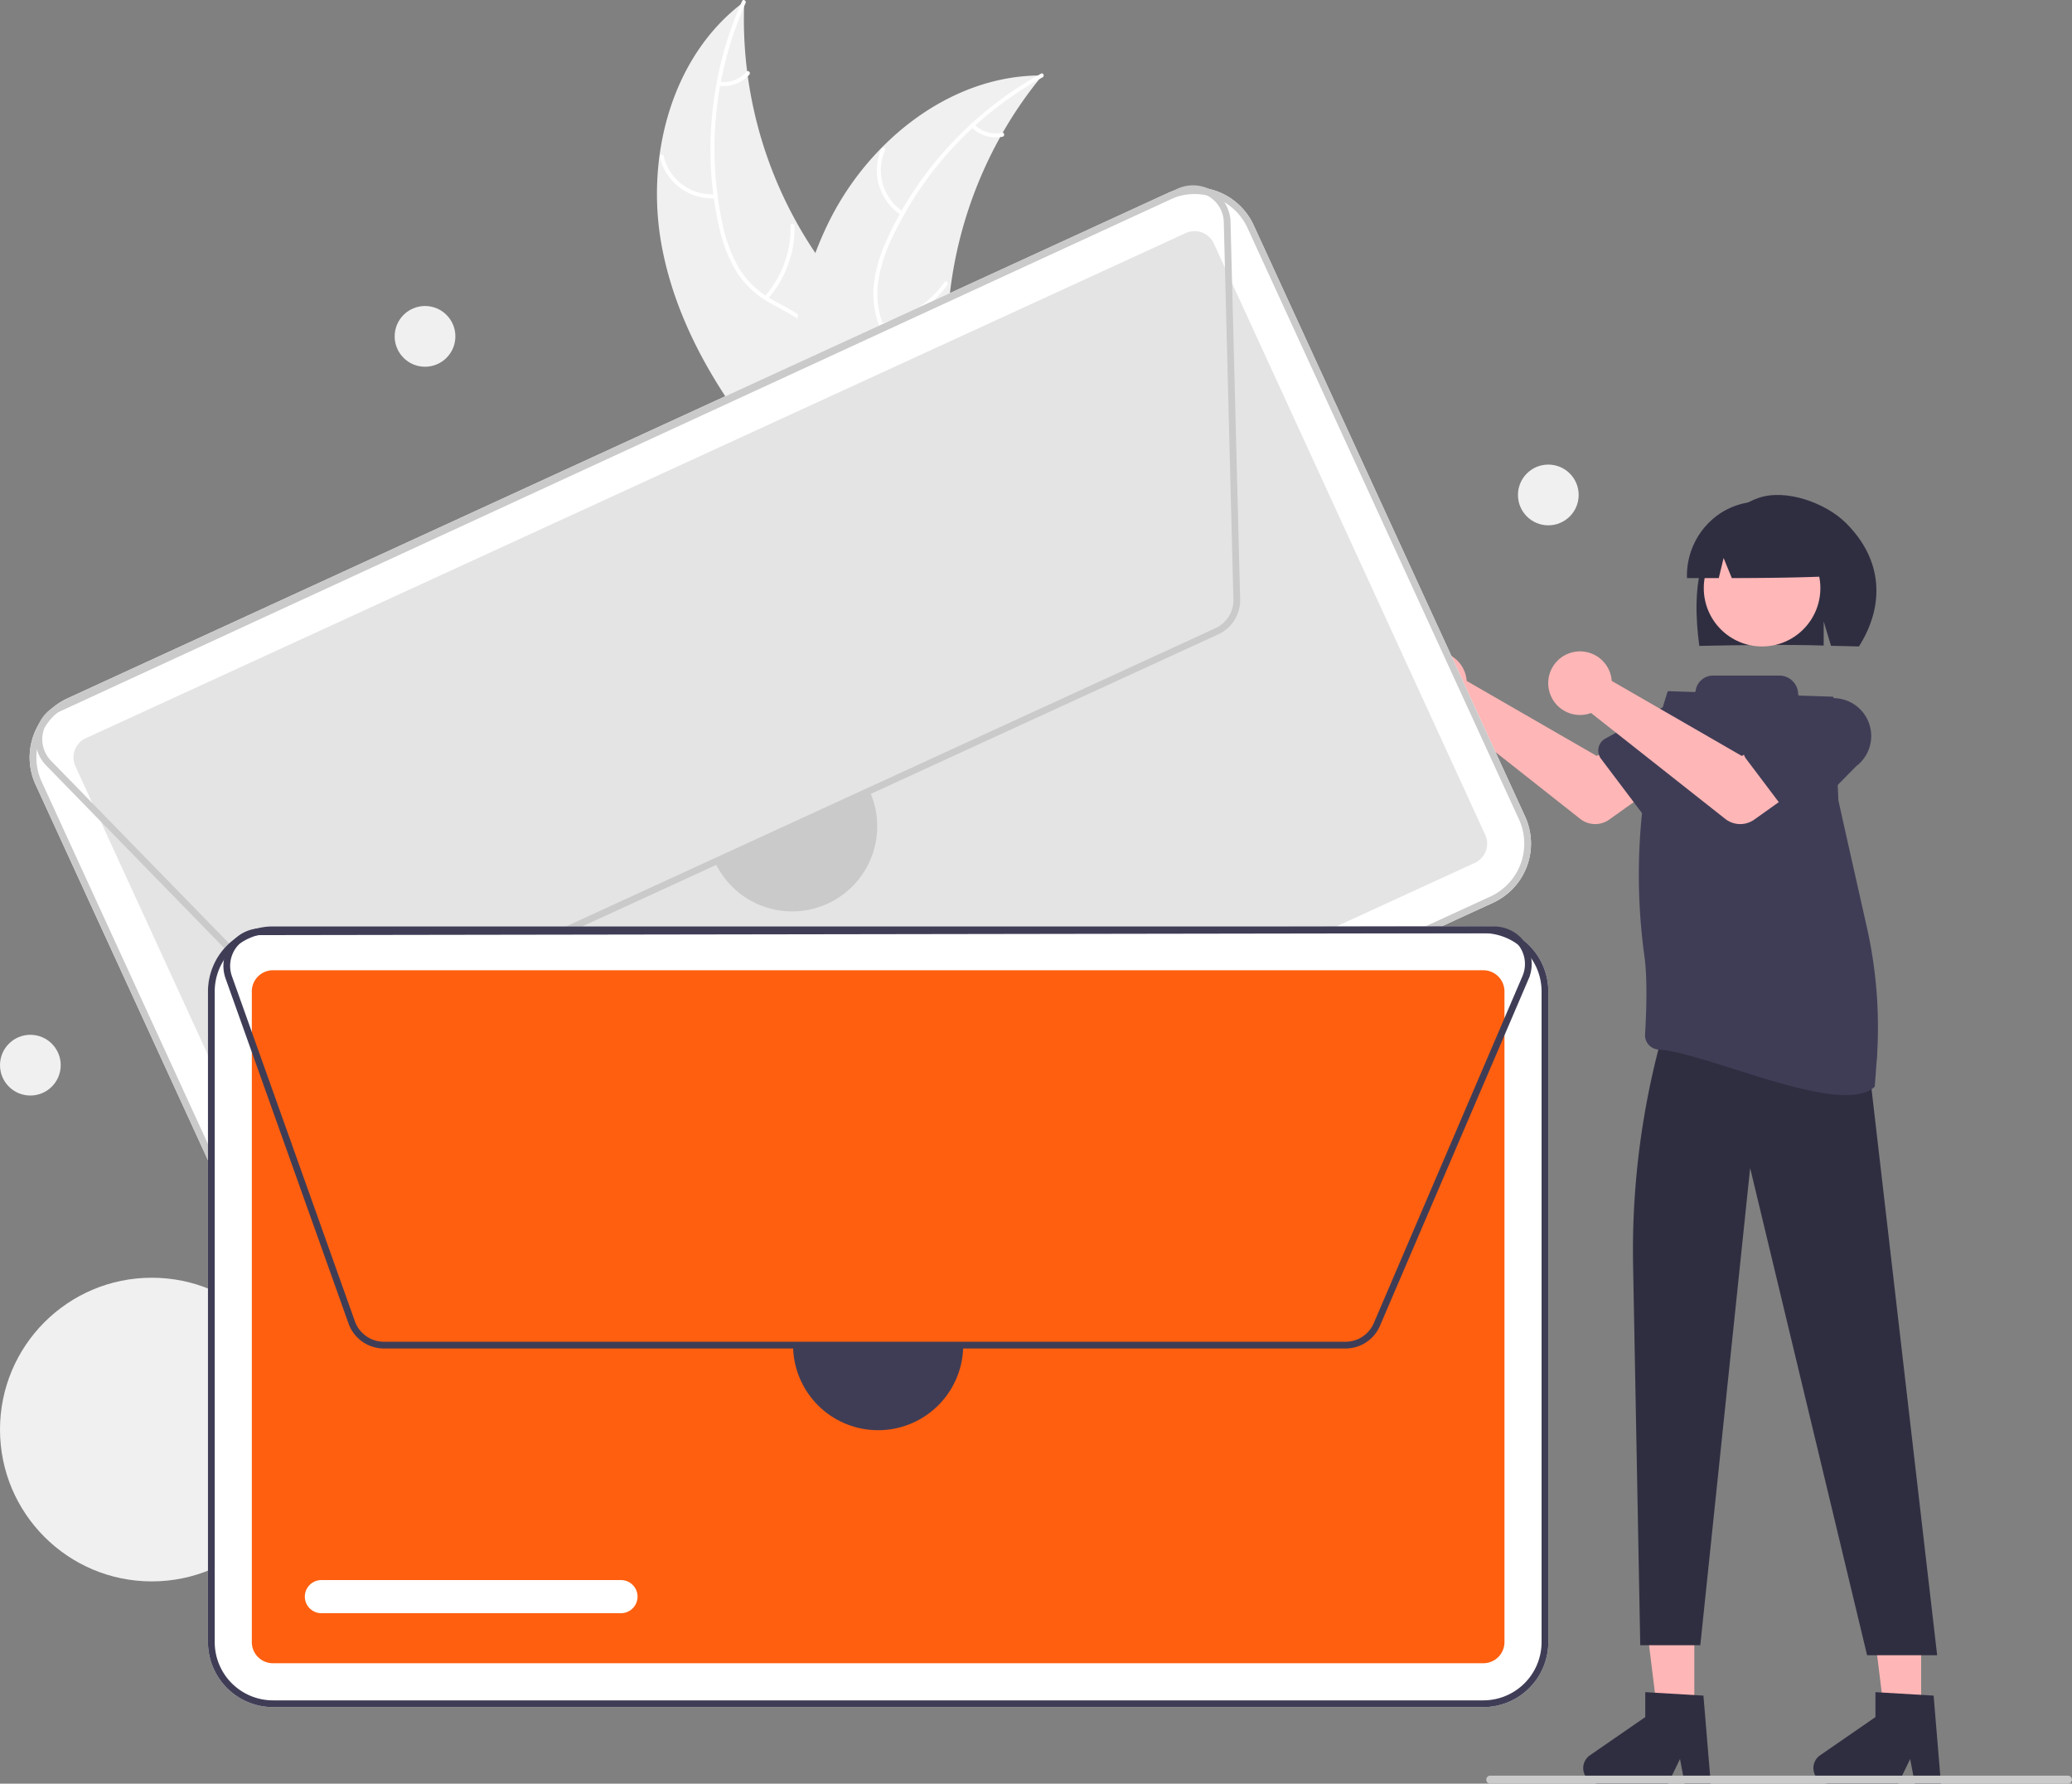 <svg xmlns="http://www.w3.org/2000/svg" data-name="Layer 1" width="614.247" height="528.65" viewBox="0 0 614.247 528.65" xmlns:xlink="http://www.w3.org/1999/xlink"><rect x="0" y="0" width="614.247" height="528.65" fill="#808080" stroke="none"/><path d="M489.065,258.672c-4.938-26.426,2.836-56.491,24.443-72.487a123.863,123.863,0,0,0,25.822,81.025c6.935,8.889,15.575,18.054,15.307,29.326-.167,7.014-3.96,13.547-8.958,18.47-4.999,4.922-11.156,8.471-17.24,11.965l-.947,1.473C509.656,308.328,494.002,285.098,489.065,258.672Z" transform="translate(-292.876 -185.675)" fill="#f0f0f0"/><path d="M513.901,186.589a105.87,105.87,0,0,0-6.989,64.761,45.591,45.591,0,0,0,4.828,13.444,26.149,26.149,0,0,0,9.878,9.582c3.771,2.179,7.88,3.971,11.055,7.028a16.011,16.011,0,0,1,4.713,12.216c-.152,5.623-2.315,10.855-4.609,15.899-2.546,5.6-5.28,11.376-5.115,17.672.02.763-1.165.749-1.185-.012-.287-10.954,7.632-19.751,9.396-30.261.823-4.904.174-10.087-3.274-13.888-3.015-3.324-7.251-5.176-11.088-7.349a27.902,27.902,0,0,1-10.008-9.009,42.148,42.148,0,0,1-5.327-13.209,102.712,102.712,0,0,1-2.328-32.018,107.747,107.747,0,0,1,9.035-35.465c.31-.694,1.325-.081,1.017.609Z" transform="translate(-292.876 -185.675)" fill="#fff"/><path d="M505.039,244.422a15.884,15.884,0,0,1-16.571-12.183c-.173-.742.972-1.046,1.146-.303a14.708,14.708,0,0,0,15.438,11.301c.76-.057.744,1.128-.012,1.185Z" transform="translate(-292.876 -185.675)" fill="#fff"/><path d="M519.561,273.523a30.615,30.615,0,0,0,7.674-20.95c-.017-.763,1.168-.75,1.185.012a31.844,31.844,0,0,1-8.029,21.784c-.508.571-1.334-.279-.829-.847Z" transform="translate(-292.876 -185.675)" fill="#fff"/><path d="M506.205,209.931a8.991,8.991,0,0,0,7.987-2.999c.5-.577,1.326.273.829.847a10.075,10.075,0,0,1-8.828,3.337.612.612,0,0,1-.586-.599.595.595,0,0,1,.599-.586Z" transform="translate(-292.876 -185.675)" fill="#fff"/><path d="M601.866,208.044c-.302.369-.604.738-.904,1.117a118.406,118.406,0,0,0-10.837,15.858c-.252.427-.502.863-.742,1.296a124.827,124.827,0,0,0-14.565,43.589,121.222,121.222,0,0,0-1.111,18.385c.133,8.49.954,17.685-1.649,25.494a20.796,20.796,0,0,1-.937,2.397l-41.762,13.306c-.11-.017-.218-.025-.328-.042l-1.643.608c-.027-.317-.048-.646-.076-.963-.016-.184-.024-.37-.04-.554-.008-.123-.016-.247-.03-.358-.003-.041-.005-.082-.005-.114-.014-.111-.016-.215-.027-.317-.124-1.839-.239-3.681-.334-5.529-.003-.01-.003-.01.003-.022-.717-14.077-.265-28.337,2.337-42.075.078-.413.153-.836.251-1.255a115.675,115.675,0,0,1,5.115-18.17,102.26,102.26,0,0,1,4.124-9.49,85.037,85.037,0,0,1,15.437-21.648c12.459-12.681,28.834-21.235,46.381-21.505C600.974,208.045,601.414,208.041,601.866,208.044Z" transform="translate(-292.876 -185.675)" fill="#f0f0f0"/><path d="M601.941,208.604A105.87,105.87,0,0,0,557.37,256.104a45.591,45.591,0,0,0-4.24,13.641,26.149,26.149,0,0,0,2.119,13.598c1.699,4.01,3.901,7.915,4.596,12.268a16.011,16.011,0,0,1-3.592,12.592c-3.507,4.398-8.384,7.273-13.252,9.92-5.405,2.938-11.065,5.904-14.724,11.031-.443.621-1.381-.103-.939-.723,6.365-8.919,17.985-11.175,25.722-18.505,3.61-3.42,6.212-7.949,5.747-13.06-.406-4.47-2.673-8.498-4.429-12.543a27.902,27.902,0,0,1-2.567-13.219,42.148,42.148,0,0,1,3.7-13.754,102.712,102.712,0,0,1,17.418-26.966A107.747,107.747,0,0,1,601.496,207.505c.666-.367,1.107.733.445,1.098Z" transform="translate(-292.876 -185.675)" fill="#fff"/><path d="M560.046,249.444a15.884,15.884,0,0,1-5.896-19.705c.309-.697,1.406-.25,1.097.448a14.708,14.708,0,0,0,5.522,18.318c.641.412-.085,1.348-.723.939Z" transform="translate(-292.876 -185.675)" fill="#fff"/><path d="M554.12,281.423a30.615,30.615,0,0,0,18.74-12.107c.445-.62,1.383.104.939.723a31.844,31.844,0,0,1-19.527,12.559c-.749.15-.897-1.026-.152-1.175Z" transform="translate(-292.876 -185.675)" fill="#fff"/><path d="M581.743,222.607a8.991,8.991,0,0,0,8.183,2.414c.747-.16.894,1.017.152,1.175a10.075,10.075,0,0,1-9.058-2.651.612.612,0,0,1-.108-.831.595.595,0,0,1,.831-.108Z" transform="translate(-292.876 -185.675)" fill="#fff"/><path d="M727.45,386.003a9.452,9.452,0,0,1,.215,1.473l38.571,22.252,9.375-5.397L785.606,417.414,769.938,428.582a7.183,7.183,0,0,1-8.618-.21L721.546,396.994a9.425,9.425,0,1,1,5.904-10.991Z" transform="translate(-292.876 -185.675)" fill="#ffb6b6"/><path d="M766.772,407.27a4.036,4.036,0,0,1,2.015-2.694l17.808-9.703a11.221,11.221,0,0,1,13.566,17.878l-14.272,14.499a4.041,4.041,0,0,1-6.105-.402l-12.288-16.292A4.036,4.036,0,0,1,766.772,407.27Z" transform="translate(-292.876 -185.675)" fill="#3f3d56"/><path d="M797.78,351.651c2.562-8.165,8.389-15.655,16.446-18.415,8.058-2.76,19.858,1.445,25.916,7.482,11.081,11.044,11.422,24.563,3.809,36.553-1.514-.08-6.74-.139-8.272-.197L833.511,369.848v7.155c-11.963-.37-24.417-.138-36.878.101C795.516,368.615,795.218,359.816,797.78,351.651Z" transform="translate(-292.876 -185.675)" fill="#2f2e41"/><polygon points="502.281 507.932 491.37 507.932 486.179 465.845 502.283 465.846 502.281 507.932" fill="#ffb6b6"/><polygon points="569.528 507.932 558.617 507.932 553.426 465.845 569.53 465.846 569.528 507.932" fill="#ffb6b6"/><polygon points="537.668 249.442 540.14 255.87 539.646 262.299 491.259 279.058 493.66 250.926 499.099 244.498 537.668 249.442" fill="#ffb6b6"/><circle cx="522.369" cy="174.315" r="17.282" fill="#ffb7b7"/><path d="M841.378,464.613V475.596s12.856,16.707,5.934,29.563L867.147,676.251H846.379L811.71,531.86,796.932,673.284H779.132l-2.122-112.477a239.052,239.052,0,0,1,14.567-86.799l0-0Z" transform="translate(-292.876 -185.675)" fill="#2f2e41"/><path d="M803.371,337.486A21.706,21.706,0,0,1,836.372,356.43c-9.66.444-19.808.56-30.097.58l-2.432-5.952-1.434,5.956q-4.703-0-9.424-.012A22.163,22.163,0,0,1,803.371,337.486Z" transform="translate(-292.876 -185.675)" fill="#2f2e41"/><path d="M800.038,714.325H792.296l-1.382-7.31-3.539,7.31H766.839a4.616,4.616,0,0,1-2.623-8.415L780.615,694.585v-7.39l17.248,1.03Z" transform="translate(-292.876 -185.675)" fill="#2f2e41"/><path d="M868.275,714.325h-7.742l-1.382-7.31-3.539,7.31H835.076a4.616,4.616,0,0,1-2.623-8.415L848.851,694.585v-7.39l17.248,1.03Z" transform="translate(-292.876 -185.675)" fill="#2f2e41"/><path d="M849.241,499.838a134.706,134.706,0,0,0-2.938-39.38c-3.67-16.295-8.335-37.028-8.425-37.564a.199.199,0,0,1-.003-.032l-1.422-30.371a.351.351,0,0,0-.339-.334l-9.833-.331a.351.351,0,0,1-.339-.351v0a5.578,5.578,0,0,0-5.578-5.578H800.725a5.223,5.223,0,0,0-5.18,4.572.347.347,0,0,1-.353.312l-7.642-.257a.351.351,0,0,0-.347.245l-.532,1.689a176.947,176.947,0,0,0-6.274,76.85c.925,6.857.506,17.166.156,22.91a4.271,4.271,0,0,0,4.02,4.527c14.207.817,54.433,20.281,64.064,10.989C848.661,507.712,848.917,504.284,849.241,499.838Z" transform="translate(-292.876 -185.675)" fill="#3f3d56"/><path d="M770.452,386.003a9.452,9.452,0,0,1,.215,1.473l38.571,22.252,9.375-5.397,9.995,13.084-15.668,11.168a7.183,7.183,0,0,1-8.618-.21L764.547,396.994a9.425,9.425,0,1,1,5.904-10.991Z" transform="translate(-292.876 -185.675)" fill="#ffb6b6"/><path d="M809.773,407.27a4.036,4.036,0,0,1,2.015-2.694l17.808-9.703a11.221,11.221,0,0,1,13.566,17.878l-14.272,14.499a4.041,4.041,0,0,1-6.105-.402l-12.288-16.292A4.036,4.036,0,0,1,809.773,407.27Z" transform="translate(-292.876 -185.675)" fill="#3f3d56"/><circle cx="45" cy="423.695" r="45" fill="#f0f0f0"/><path d="M735.529,453.215,409.421,602.938a19.277,19.277,0,0,1-25.533-9.465L303.412,418.19a19.277,19.277,0,0,1,9.465-25.533L638.985,242.935a19.277,19.277,0,0,1,25.533,9.465L744.994,427.682A19.277,19.277,0,0,1,735.529,453.215Z" transform="translate(-292.876 -185.675)" fill="#fff"/><path d="M318.301,404.471a6.262,6.262,0,0,0-3.075,8.295L395.702,588.049a6.262,6.262,0,0,0,8.295,3.075L730.105,441.401a6.262,6.262,0,0,0,3.075-8.295L652.704,257.824a6.262,6.262,0,0,0-8.295-3.075Z" transform="translate(-292.876 -185.675)" fill="#e4e4e4"/><path d="M735.529,453.215,409.421,602.938a19.277,19.277,0,0,1-25.533-9.465L303.412,418.19a19.277,19.277,0,0,1,9.465-25.533L638.985,242.935a19.277,19.277,0,0,1,25.533,9.465L744.994,427.682A19.277,19.277,0,0,1,735.529,453.215ZM313.711,394.475a17.275,17.275,0,0,0-8.482,22.881l80.476,175.282a17.275,17.275,0,0,0,22.881,8.482L734.695,451.398a17.275,17.275,0,0,0,8.482-22.881L662.701,253.234a17.275,17.275,0,0,0-22.881-8.482Z" transform="translate(-292.876 -185.675)" fill="#cacaca"/><path d="M654.042,373.675,394.969,492.62a11.147,11.147,0,0,1-12.605-2.343l-75.8-77.733a11.124,11.124,0,0,1,3.309-17.869l332.018-153.054a11.125,11.125,0,0,1,15.705,8.82l.045-.001,2.88,112.842A11.11,11.11,0,0,1,654.042,373.675ZM642.74,243.433,310.71,396.493a9.123,9.123,0,0,0-2.714,14.655L383.796,488.881a9.142,9.142,0,0,0,10.339,1.922L653.208,371.857a9.113,9.113,0,0,0,5.314-8.524l-2.855-111.842.4-.01-.4.01A9.124,9.124,0,0,0,642.74,243.433Z" transform="translate(-292.876 -185.675)" fill="#cacaca"/><path d="M491.58,534.588l-80.717,37.059a4.907,4.907,0,1,1-4.095-8.919L487.485,525.669a4.907,4.907,0,0,1,4.095,8.919Z" transform="translate(-292.876 -185.675)" fill="#fff"/><path d="M550.631,420.053a25.22,25.22,0,1,1-45.84,21.046" transform="translate(-292.876 -185.675)" fill="#cacaca"/><path d="M732.621,691.628H373.785a19.277,19.277,0,0,1-19.255-19.255V479.499A19.277,19.277,0,0,1,373.785,460.244H732.621a19.277,19.277,0,0,1,19.255,19.255V672.373A19.277,19.277,0,0,1,732.621,691.628Z" transform="translate(-292.876 -185.675)" fill="#fff"/><path d="M373.785,473.244a6.262,6.262,0,0,0-6.255,6.255V672.373a6.262,6.262,0,0,0,6.255,6.255H732.621a6.262,6.262,0,0,0,6.255-6.255V479.499a6.262,6.262,0,0,0-6.255-6.255Z" transform="translate(-292.876 -185.675)" fill="#ff5f0f"/><path d="M732.621,691.628H373.785a19.277,19.277,0,0,1-19.255-19.255V479.499A19.277,19.277,0,0,1,373.785,460.244H732.621a19.277,19.277,0,0,1,19.255,19.255V672.373A19.277,19.277,0,0,1,732.621,691.628ZM373.785,462.244a17.275,17.275,0,0,0-17.255,17.255V672.373a17.275,17.275,0,0,0,17.255,17.255H732.621a17.275,17.275,0,0,0,17.255-17.255V479.499A17.275,17.275,0,0,0,732.621,462.244Z" transform="translate(-292.876 -185.675)" fill="#3f3d56"/><path d="M691.754,585.343H406.681a11.147,11.147,0,0,1-10.478-7.388l-36.453-102.27a11.124,11.124,0,0,1,10.462-14.858l365.597-.562a11.125,11.125,0,0,1,10.593,14.568l.041.018L701.978,578.601A11.11,11.11,0,0,1,691.754,585.343ZM735.825,462.264l-365.61.562a9.124,9.124,0,0,0-8.581,12.187l36.453,102.27a9.142,9.142,0,0,0,8.594,6.06H691.754a9.113,9.113,0,0,0,8.386-5.529l44.071-102.832.367.158-.367-.158A9.124,9.124,0,0,0,735.825,462.264Z" transform="translate(-292.876 -185.675)" fill="#3f3d56"/><path d="M476.97,663.793H388.152a4.907,4.907,0,1,1,0-9.814h88.817a4.907,4.907,0,1,1,0,9.814Z" transform="translate(-292.876 -185.675)" fill="#fff"/><path d="M578.423,584.343a25.22,25.22,0,0,1-50.44,0" transform="translate(-292.876 -185.675)" fill="#3f3d56"/><circle cx="126" cy="99.695" r="9" fill="#f0f0f0"/><circle cx="9" cy="315.695" r="9" fill="#f0f0f0"/><circle cx="459" cy="146.695" r="9" fill="#f0f0f0"/><path d="M905.933,714.325h-171.294a1.191,1.191,0,0,1,0-2.381h171.294a1.191,1.191,0,0,1,0,2.381Z" transform="translate(-292.876 -185.675)" fill="#cacaca"/></svg>